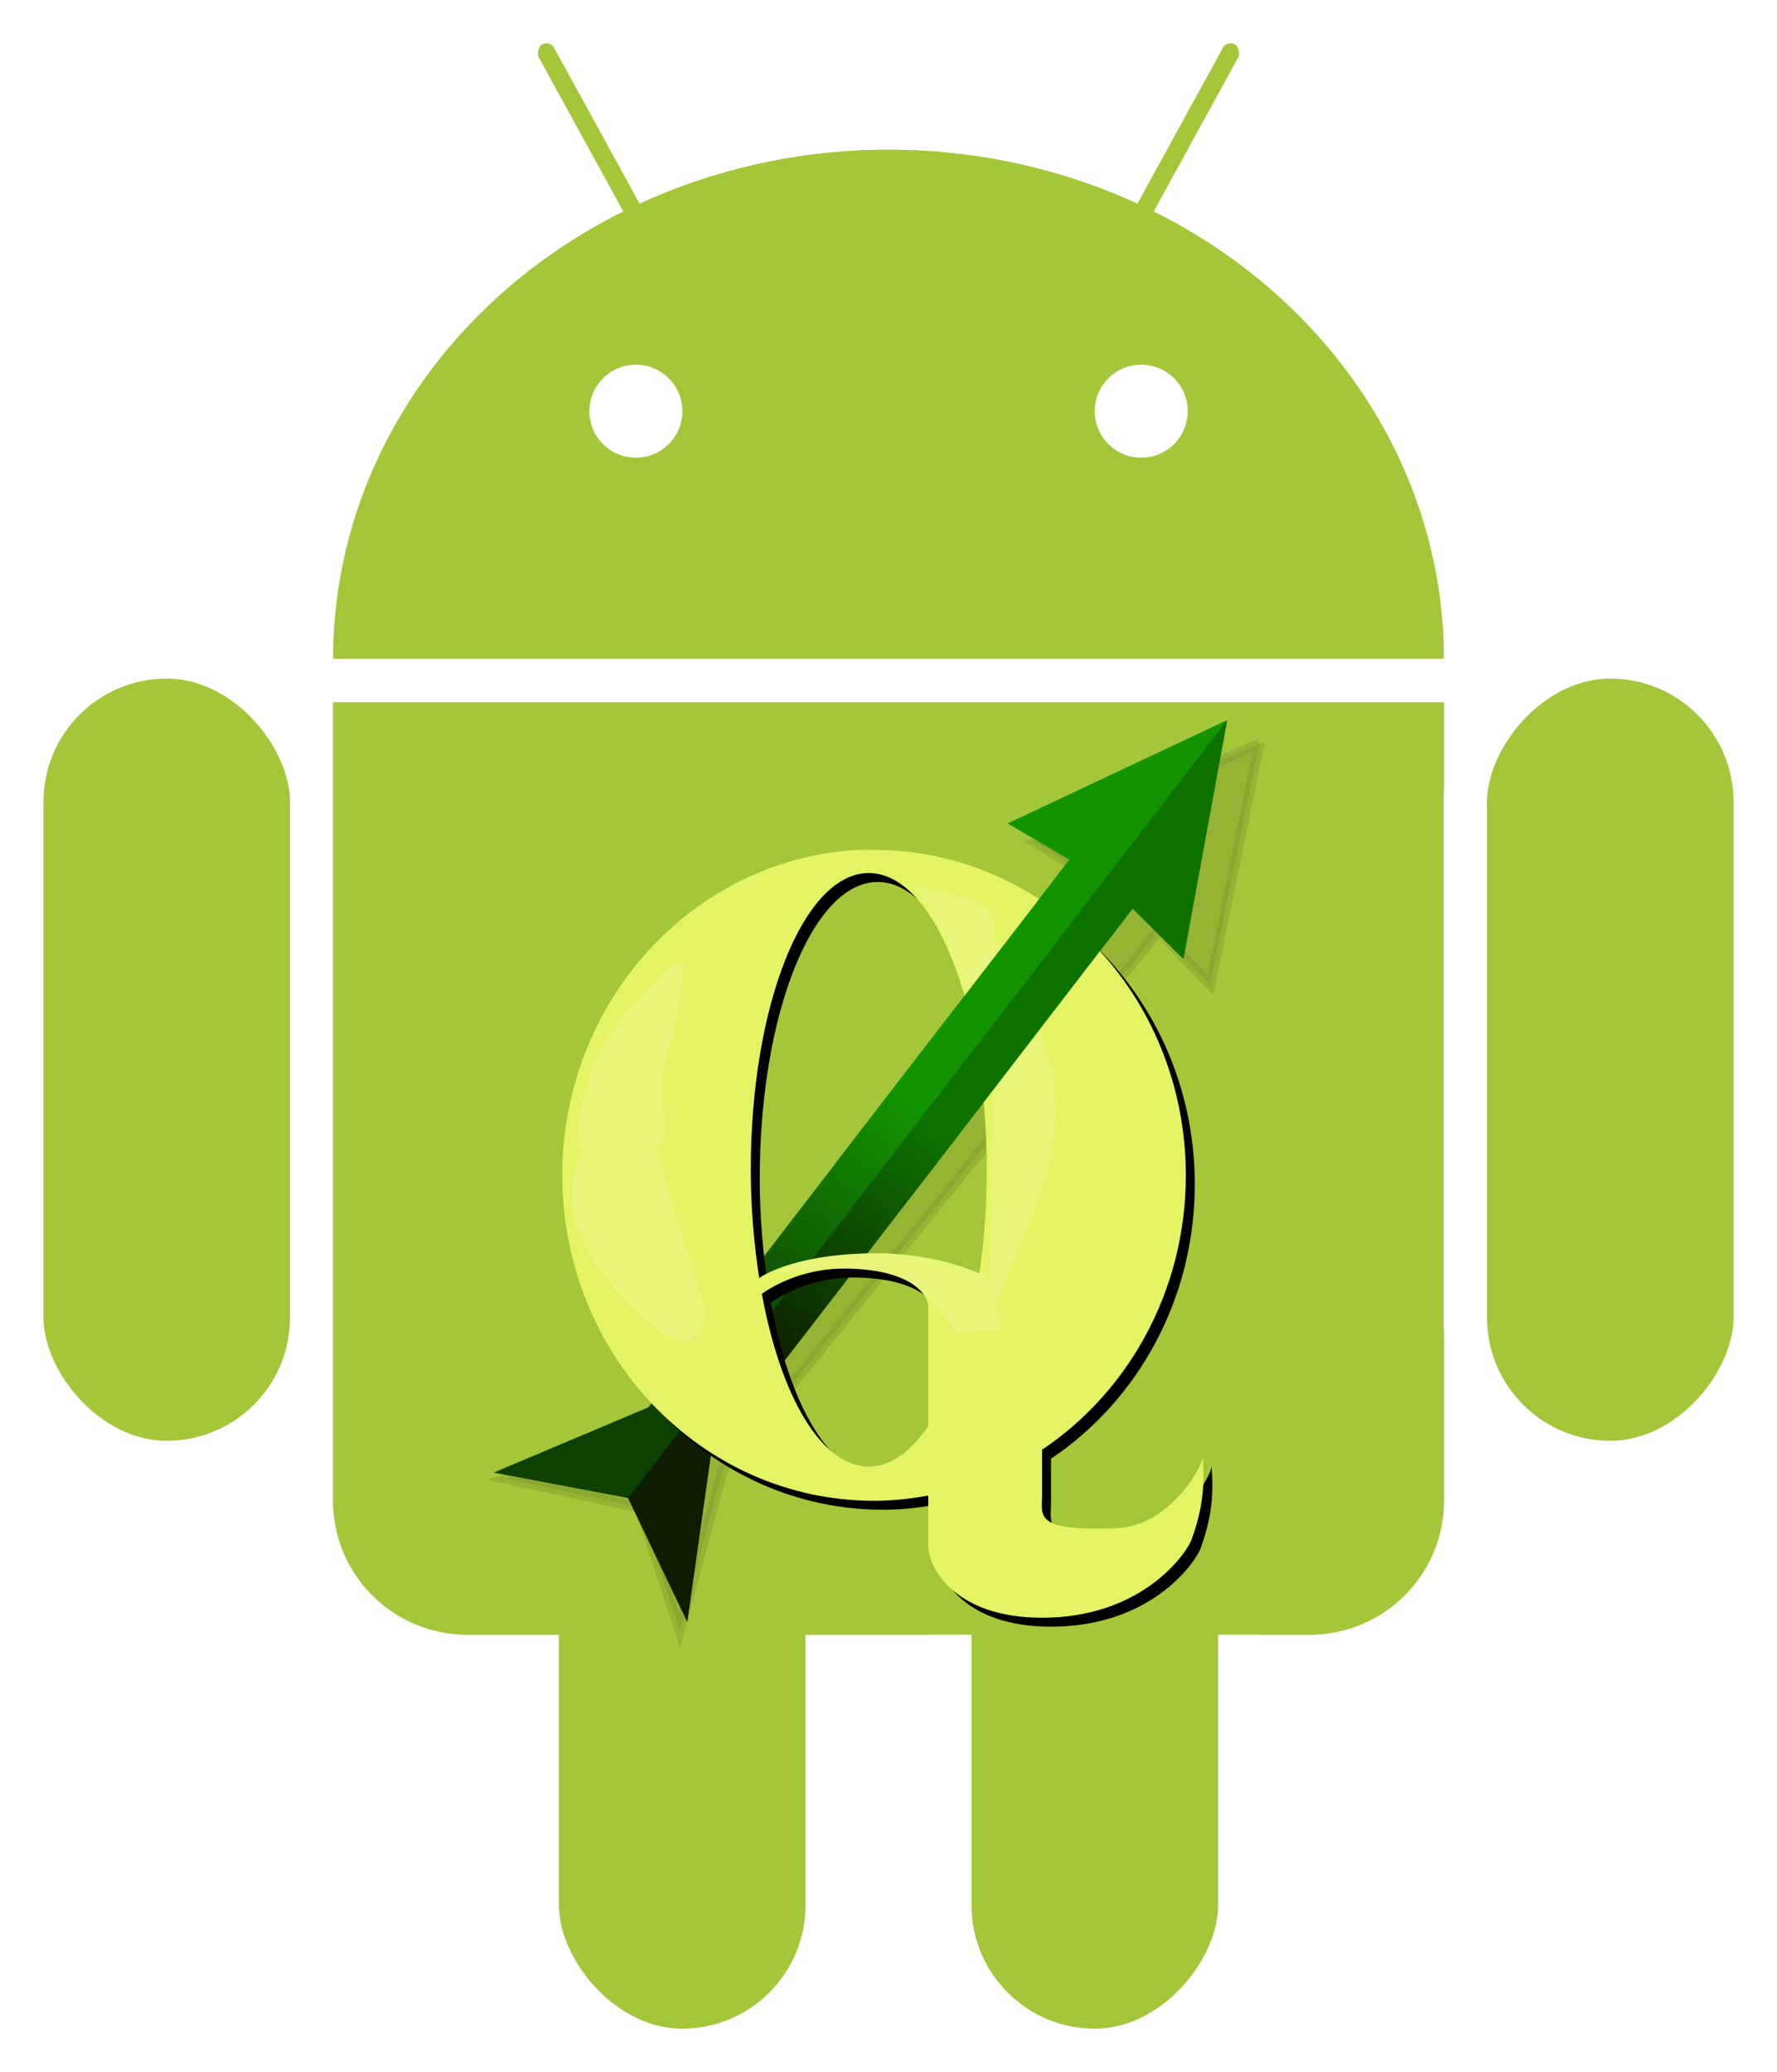 <?xml version="1.0" encoding="UTF-8" standalone="no"?>
<!-- Created with Inkscape (http://www.inkscape.org/) -->

<svg
   xmlns:dc="http://purl.org/dc/elements/1.1/"
   xmlns:cc="http://creativecommons.org/ns#"
   xmlns:rdf="http://www.w3.org/1999/02/22-rdf-syntax-ns#"
   xmlns:svg="http://www.w3.org/2000/svg"
   xmlns="http://www.w3.org/2000/svg"
   xmlns:xlink="http://www.w3.org/1999/xlink"
   xmlns:sodipodi="http://sodipodi.sourceforge.net/DTD/sodipodi-0.dtd"
   xmlns:inkscape="http://www.inkscape.org/namespaces/inkscape"
   width="293.13"
   height="341.807"
   id="svg3250"
   version="1.1"
   inkscape:version="0.48.3.1 r9886"
   sodipodi:docname="android-qgis.svg"
   inkscape:export-filename="/home/sam/pacchetti_gis/QGIS-Android/img/android-qgis.png"
   inkscape:export-xdpi="90"
   inkscape:export-ydpi="90">
  <defs
     id="defs3252">
    <filter
       color-interpolation-filters="sRGB"
       id="filter3758">
      <feGaussianBlur
         id="feGaussianBlur3760"
         stdDeviation="18.017"
         inkscape:collect="always" />
    </filter>
    <linearGradient
       x1="366.996"
       y1="519.329"
       x2="390.263"
       y2="542.595"
       id="linearGradient3746"
       xlink:href="#linearGradient4372"
       gradientUnits="userSpaceOnUse" />
    <linearGradient
       id="linearGradient4372">
      <stop
         id="stop4374"
         style="stop-color:#000000;stop-opacity:0"
         offset="0" />
      <stop
         id="stop4376"
         style="stop-color:#000000;stop-opacity:1"
         offset="1" />
    </linearGradient>
    <linearGradient
       x1="360.27"
       y1="512.602"
       x2="338.596"
       y2="490.929"
       id="linearGradient3743"
       xlink:href="#linearGradient4332"
       gradientUnits="userSpaceOnUse" />
    <linearGradient
       id="linearGradient4332">
      <stop
         id="stop4334"
         style="stop-color:#ffffff;stop-opacity:0"
         offset="0" />
      <stop
         id="stop4336"
         style="stop-color:#ffffff;stop-opacity:1"
         offset="1" />
    </linearGradient>
    <filter
       color-interpolation-filters="sRGB"
       id="filter4307">
      <feGaussianBlur
         id="feGaussianBlur4309"
         stdDeviation="14.907"
         inkscape:collect="always" />
    </filter>
    <linearGradient
       x1="681.182"
       y1="222.019"
       x2="716.775"
       y2="233.578"
       id="linearGradient3739"
       xlink:href="#linearGradient4372"
       gradientUnits="userSpaceOnUse" />
    <linearGradient
       id="linearGradient3126">
      <stop
         id="stop3128"
         style="stop-color:#000000;stop-opacity:0"
         offset="0" />
      <stop
         id="stop3130"
         style="stop-color:#000000;stop-opacity:1"
         offset="1" />
    </linearGradient>
    <linearGradient
       x1="615.063"
       y1="263.632"
       x2="594.709"
       y2="284.439"
       id="linearGradient3736"
       xlink:href="#linearGradient4372"
       gradientUnits="userSpaceOnUse" />
    <linearGradient
       id="linearGradient3133">
      <stop
         id="stop3135"
         style="stop-color:#000000;stop-opacity:0"
         offset="0" />
      <stop
         id="stop3137"
         style="stop-color:#000000;stop-opacity:1"
         offset="1" />
    </linearGradient>
    <linearGradient
       x1="615.063"
       y1="207.223"
       x2="606.268"
       y2="180.405"
       id="linearGradient3733"
       xlink:href="#linearGradient4332"
       gradientUnits="userSpaceOnUse" />
    <linearGradient
       id="linearGradient3140">
      <stop
         id="stop3142"
         style="stop-color:#ffffff;stop-opacity:0"
         offset="0" />
      <stop
         id="stop3144"
         style="stop-color:#ffffff;stop-opacity:1"
         offset="1" />
    </linearGradient>
    <filter
       color-interpolation-filters="sRGB"
       id="filter4769">
      <feGaussianBlur
         id="feGaussianBlur4771"
         stdDeviation="2.162"
         inkscape:collect="always" />
    </filter>
    <linearGradient
       x1="85.077"
       y1="750.432"
       x2="82.302"
       y2="774.013"
       id="linearGradient3728"
       xlink:href="#linearGradient4372"
       gradientUnits="userSpaceOnUse" />
    <linearGradient
       id="linearGradient3149">
      <stop
         id="stop3151"
         style="stop-color:#000000;stop-opacity:0"
         offset="0" />
      <stop
         id="stop3153"
         style="stop-color:#000000;stop-opacity:1"
         offset="1" />
    </linearGradient>
    <linearGradient
       x1="79.355"
       y1="745.809"
       x2="71.98"
       y2="725.465"
       id="linearGradient3725"
       xlink:href="#linearGradient4332"
       gradientUnits="userSpaceOnUse" />
    <linearGradient
       id="linearGradient3156">
      <stop
         id="stop3158"
         style="stop-color:#ffffff;stop-opacity:0"
         offset="0" />
      <stop
         id="stop3160"
         style="stop-color:#ffffff;stop-opacity:1"
         offset="1" />
    </linearGradient>
    <linearGradient
       x1="145.937"
       y1="773.552"
       x2="175.552"
       y2="783.262"
       id="linearGradient3722"
       xlink:href="#linearGradient4372"
       gradientUnits="userSpaceOnUse" />
    <linearGradient
       id="linearGradient3163">
      <stop
         id="stop3165"
         style="stop-color:#000000;stop-opacity:0"
         offset="0" />
      <stop
         id="stop3167"
         style="stop-color:#000000;stop-opacity:1"
         offset="1" />
    </linearGradient>
    <linearGradient
       x1="136.227"
       y1="800.832"
       x2="112.207"
       y2="804.068"
       id="linearGradient3719"
       xlink:href="#linearGradient4372"
       gradientUnits="userSpaceOnUse" />
    <linearGradient
       id="linearGradient3170">
      <stop
         id="stop3172"
         style="stop-color:#000000;stop-opacity:0"
         offset="0" />
      <stop
         id="stop3174"
         style="stop-color:#000000;stop-opacity:1"
         offset="1" />
    </linearGradient>
    <filter
       color-interpolation-filters="sRGB"
       id="filter5295">
      <feGaussianBlur
         id="feGaussianBlur5297"
         stdDeviation="5.639"
         inkscape:collect="always" />
    </filter>
    <filter
       color-interpolation-filters="sRGB"
       id="filter5284">
      <feGaussianBlur
         id="feGaussianBlur5286"
         stdDeviation="5.925"
         inkscape:collect="always" />
    </filter>
    <filter
       color-interpolation-filters="sRGB"
       height="1.379"
       y="-0.19"
       width="1.44"
       x="-0.22"
       id="filter3432">
      <feGaussianBlur
         id="feGaussianBlur3434"
         stdDeviation="11.161"
         inkscape:collect="always" />
    </filter>
    <linearGradient
       x1="360.27"
       y1="512.602"
       x2="338.596"
       y2="490.929"
       id="linearGradient5493"
       xlink:href="#linearGradient4332"
       gradientUnits="userSpaceOnUse" />
    <linearGradient
       id="linearGradient3183">
      <stop
         id="stop3185"
         style="stop-color:#ffffff;stop-opacity:0"
         offset="0" />
      <stop
         id="stop3187"
         style="stop-color:#ffffff;stop-opacity:1"
         offset="1" />
    </linearGradient>
    <linearGradient
       x1="366.996"
       y1="519.329"
       x2="390.263"
       y2="542.595"
       id="linearGradient5525"
       xlink:href="#linearGradient4372"
       gradientUnits="userSpaceOnUse" />
    <linearGradient
       id="linearGradient3190">
      <stop
         id="stop3192"
         style="stop-color:#000000;stop-opacity:0"
         offset="0" />
      <stop
         id="stop3194"
         style="stop-color:#000000;stop-opacity:1"
         offset="1" />
    </linearGradient>
    <linearGradient
       x1="681.182"
       y1="222.019"
       x2="716.775"
       y2="233.578"
       id="linearGradient5474"
       xlink:href="#linearGradient4372"
       gradientUnits="userSpaceOnUse" />
    <linearGradient
       id="linearGradient3197">
      <stop
         id="stop3199"
         style="stop-color:#000000;stop-opacity:0"
         offset="0" />
      <stop
         id="stop3201"
         style="stop-color:#000000;stop-opacity:1"
         offset="1" />
    </linearGradient>
    <linearGradient
       x1="615.063"
       y1="263.632"
       x2="594.709"
       y2="284.439"
       id="linearGradient5471"
       xlink:href="#linearGradient4372"
       gradientUnits="userSpaceOnUse" />
    <linearGradient
       id="linearGradient3204">
      <stop
         id="stop3206"
         style="stop-color:#000000;stop-opacity:0"
         offset="0" />
      <stop
         id="stop3208"
         style="stop-color:#000000;stop-opacity:1"
         offset="1" />
    </linearGradient>
    <linearGradient
       x1="615.063"
       y1="207.223"
       x2="606.268"
       y2="180.405"
       id="linearGradient5468"
       xlink:href="#linearGradient4332"
       gradientUnits="userSpaceOnUse" />
    <linearGradient
       id="linearGradient3211">
      <stop
         id="stop3213"
         style="stop-color:#ffffff;stop-opacity:0"
         offset="0" />
      <stop
         id="stop3215"
         style="stop-color:#ffffff;stop-opacity:1"
         offset="1" />
    </linearGradient>
    <filter
       color-interpolation-filters="sRGB"
       id="filter3217">
      <feGaussianBlur
         id="feGaussianBlur3219"
         stdDeviation="2.162"
         inkscape:collect="always" />
    </filter>
    <filter
       color-interpolation-filters="sRGB"
       id="filter3758-5">
      <feGaussianBlur
         id="feGaussianBlur3760-6"
         stdDeviation="18.017"
         inkscape:collect="always" />
    </filter>
    <linearGradient
       x1="366.996"
       y1="519.329"
       x2="390.263"
       y2="542.595"
       id="linearGradient3746-7"
       xlink:href="#linearGradient4372-7"
       gradientUnits="userSpaceOnUse" />
    <linearGradient
       id="linearGradient4372-7">
      <stop
         id="stop4374-4"
         style="stop-color:#000000;stop-opacity:0"
         offset="0" />
      <stop
         id="stop4376-0"
         style="stop-color:#000000;stop-opacity:1"
         offset="1" />
    </linearGradient>
    <linearGradient
       x1="360.27"
       y1="512.602"
       x2="338.596"
       y2="490.929"
       id="linearGradient3743-6"
       xlink:href="#linearGradient4332-4"
       gradientUnits="userSpaceOnUse" />
    <linearGradient
       id="linearGradient4332-4">
      <stop
         id="stop4334-7"
         style="stop-color:#ffffff;stop-opacity:0"
         offset="0" />
      <stop
         id="stop4336-4"
         style="stop-color:#ffffff;stop-opacity:1"
         offset="1" />
    </linearGradient>
    <filter
       color-interpolation-filters="sRGB"
       id="filter4307-8">
      <feGaussianBlur
         id="feGaussianBlur4309-5"
         stdDeviation="14.907"
         inkscape:collect="always" />
    </filter>
    <linearGradient
       x1="681.182"
       y1="222.019"
       x2="716.775"
       y2="233.578"
       id="linearGradient3739-8"
       xlink:href="#linearGradient4372-7"
       gradientUnits="userSpaceOnUse" />
    <linearGradient
       id="linearGradient3641">
      <stop
         id="stop3643"
         style="stop-color:#000000;stop-opacity:0"
         offset="0" />
      <stop
         id="stop3645"
         style="stop-color:#000000;stop-opacity:1"
         offset="1" />
    </linearGradient>
    <linearGradient
       x1="615.063"
       y1="263.632"
       x2="594.709"
       y2="284.439"
       id="linearGradient3736-2"
       xlink:href="#linearGradient4372-7"
       gradientUnits="userSpaceOnUse" />
    <linearGradient
       id="linearGradient3648">
      <stop
         id="stop3650"
         style="stop-color:#000000;stop-opacity:0"
         offset="0" />
      <stop
         id="stop3652"
         style="stop-color:#000000;stop-opacity:1"
         offset="1" />
    </linearGradient>
    <linearGradient
       x1="615.063"
       y1="207.223"
       x2="606.268"
       y2="180.405"
       id="linearGradient3733-6"
       xlink:href="#linearGradient4332-4"
       gradientUnits="userSpaceOnUse" />
    <linearGradient
       id="linearGradient3655">
      <stop
         id="stop3657"
         style="stop-color:#ffffff;stop-opacity:0"
         offset="0" />
      <stop
         id="stop3659"
         style="stop-color:#ffffff;stop-opacity:1"
         offset="1" />
    </linearGradient>
    <filter
       color-interpolation-filters="sRGB"
       id="filter4769-0">
      <feGaussianBlur
         id="feGaussianBlur4771-6"
         stdDeviation="2.162"
         inkscape:collect="always" />
    </filter>
    <linearGradient
       x1="85.077"
       y1="750.432"
       x2="82.302"
       y2="774.013"
       id="linearGradient3728-6"
       xlink:href="#linearGradient4372-7"
       gradientUnits="userSpaceOnUse" />
    <linearGradient
       id="linearGradient3664">
      <stop
         id="stop3666"
         style="stop-color:#000000;stop-opacity:0"
         offset="0" />
      <stop
         id="stop3668"
         style="stop-color:#000000;stop-opacity:1"
         offset="1" />
    </linearGradient>
    <linearGradient
       x1="79.355"
       y1="745.809"
       x2="71.98"
       y2="725.465"
       id="linearGradient3725-4"
       xlink:href="#linearGradient4332-4"
       gradientUnits="userSpaceOnUse" />
    <linearGradient
       id="linearGradient3671">
      <stop
         id="stop3673"
         style="stop-color:#ffffff;stop-opacity:0"
         offset="0" />
      <stop
         id="stop3675"
         style="stop-color:#ffffff;stop-opacity:1"
         offset="1" />
    </linearGradient>
    <linearGradient
       x1="145.937"
       y1="773.552"
       x2="175.552"
       y2="783.262"
       id="linearGradient3722-6"
       xlink:href="#linearGradient4372-7"
       gradientUnits="userSpaceOnUse" />
    <linearGradient
       id="linearGradient3678">
      <stop
         id="stop3680"
         style="stop-color:#000000;stop-opacity:0"
         offset="0" />
      <stop
         id="stop3682"
         style="stop-color:#000000;stop-opacity:1"
         offset="1" />
    </linearGradient>
    <linearGradient
       x1="136.227"
       y1="800.832"
       x2="112.207"
       y2="804.068"
       id="linearGradient3719-2"
       xlink:href="#linearGradient4372-7"
       gradientUnits="userSpaceOnUse" />
    <linearGradient
       id="linearGradient3685">
      <stop
         id="stop3687"
         style="stop-color:#000000;stop-opacity:0"
         offset="0" />
      <stop
         id="stop3689"
         style="stop-color:#000000;stop-opacity:1"
         offset="1" />
    </linearGradient>
    <filter
       color-interpolation-filters="sRGB"
       id="filter5295-8">
      <feGaussianBlur
         id="feGaussianBlur5297-9"
         stdDeviation="5.639"
         inkscape:collect="always" />
    </filter>
    <filter
       color-interpolation-filters="sRGB"
       id="filter5284-6">
      <feGaussianBlur
         id="feGaussianBlur5286-0"
         stdDeviation="5.925"
         inkscape:collect="always" />
    </filter>
    <filter
       color-interpolation-filters="sRGB"
       height="1.379"
       y="-0.19"
       width="1.44"
       x="-0.22"
       id="filter3432-7">
      <feGaussianBlur
         id="feGaussianBlur3434-0"
         stdDeviation="11.161"
         inkscape:collect="always" />
    </filter>
    <linearGradient
       x1="360.27"
       y1="512.602"
       x2="338.596"
       y2="490.929"
       id="linearGradient5493-1"
       xlink:href="#linearGradient4332-4"
       gradientUnits="userSpaceOnUse" />
    <linearGradient
       id="linearGradient3698">
      <stop
         id="stop3700"
         style="stop-color:#ffffff;stop-opacity:0"
         offset="0" />
      <stop
         id="stop3702"
         style="stop-color:#ffffff;stop-opacity:1"
         offset="1" />
    </linearGradient>
    <linearGradient
       x1="366.996"
       y1="519.329"
       x2="390.263"
       y2="542.595"
       id="linearGradient5525-0"
       xlink:href="#linearGradient4372-7"
       gradientUnits="userSpaceOnUse" />
    <linearGradient
       id="linearGradient3705">
      <stop
         id="stop3707"
         style="stop-color:#000000;stop-opacity:0"
         offset="0" />
      <stop
         id="stop3709"
         style="stop-color:#000000;stop-opacity:1"
         offset="1" />
    </linearGradient>
    <linearGradient
       x1="681.182"
       y1="222.019"
       x2="716.775"
       y2="233.578"
       id="linearGradient5474-1"
       xlink:href="#linearGradient4372-7"
       gradientUnits="userSpaceOnUse" />
    <linearGradient
       id="linearGradient3712">
      <stop
         id="stop3714"
         style="stop-color:#000000;stop-opacity:0"
         offset="0" />
      <stop
         id="stop3716"
         style="stop-color:#000000;stop-opacity:1"
         offset="1" />
    </linearGradient>
    <linearGradient
       x1="615.063"
       y1="263.632"
       x2="594.709"
       y2="284.439"
       id="linearGradient5471-3"
       xlink:href="#linearGradient4372-7"
       gradientUnits="userSpaceOnUse" />
    <linearGradient
       id="linearGradient3720">
      <stop
         id="stop3722"
         style="stop-color:#000000;stop-opacity:0"
         offset="0" />
      <stop
         id="stop3724"
         style="stop-color:#000000;stop-opacity:1"
         offset="1" />
    </linearGradient>
    <linearGradient
       x1="615.063"
       y1="207.223"
       x2="606.268"
       y2="180.405"
       id="linearGradient5468-7"
       xlink:href="#linearGradient4332-4"
       gradientUnits="userSpaceOnUse" />
    <linearGradient
       id="linearGradient3727">
      <stop
         id="stop3729"
         style="stop-color:#ffffff;stop-opacity:0"
         offset="0" />
      <stop
         id="stop3731"
         style="stop-color:#ffffff;stop-opacity:1"
         offset="1" />
    </linearGradient>
    <filter
       color-interpolation-filters="sRGB"
       id="filter3733">
      <feGaussianBlur
         id="feGaussianBlur3735"
         stdDeviation="2.162"
         inkscape:collect="always" />
    </filter>
    <linearGradient
       id="linearGradient4887">
      <stop
         id="stop4889"
         offset="0"
         style="stop-color:#0d1d00;stop-opacity:1;" />
      <stop
         id="stop4891"
         offset="1"
         style="stop-color:#0d7200;stop-opacity:1;" />
    </linearGradient>
    <linearGradient
       y2="463.79"
       x2="423.643"
       y1="477.579"
       x1="413.407"
       gradientTransform="matrix(-0.283,-0.959,-0.959,0.283,1144.742,948.302)"
       gradientUnits="userSpaceOnUse"
       id="linearGradient3972"
       xlink:href="#linearGradient5342-4-0-4"
       inkscape:collect="always" />
    <linearGradient
       id="linearGradient5342-4-9">
      <stop
         id="stop5344-0-0"
         offset="0"
         style="stop-color:#0d4100;stop-opacity:1;" />
      <stop
         id="stop5346-85-9"
         offset="1"
         style="stop-color:#129300;stop-opacity:1;" />
    </linearGradient>
    <linearGradient
       y2="463.79"
       x2="423.643"
       y1="477.579"
       x1="413.407"
       gradientTransform="translate(156.088,208.944)"
       gradientUnits="userSpaceOnUse"
       id="linearGradient3970"
       xlink:href="#linearGradient5342-4-9"
       inkscape:collect="always" />
    <clipPath
       id="clipPath4825-8"
       clipPathUnits="userSpaceOnUse">
      <path
         inkscape:export-ydpi="300"
         inkscape:export-xdpi="300"
         inkscape:export-filename="/home/webmaster/Desktop/path3895-6-6-7-4-4-0_2.png"
         inkscape:connector-curvature="0"
         id="path4827-5"
         d="m 485.063,446.793 c -9.774,0.517 -17.562,8.976 -17.562,19.312 0,10.67 8.284,19.312 18.5,19.312 1.105,0 2.167,-0.119 3.219,-0.312 l 0,3.094 c 0.085,1.316 1.673,4.123 6.656,4.156 5.77,0.039 8.449,-3.498 8.938,-4.562 0.909,-2.43 0.734,-3.989 0.688,-4.969 -0.019,0.588 -1.996,4.101 -5.094,4.219 -4.98,0.189 -4.438,-0.712 -4.438,-2.031 l 0,-2.625 c 5.128,-3.432 8.531,-9.447 8.531,-16.281 0,-10.67 -8.284,-19.312 -18.5,-19.312 C 485.682,446.793 485.379,446.777 485.063,446.793 z m 0.625,1.375 c 3.87,0 7,7.861 7,17.594 0,2.163 -0.154,4.241 -0.438,6.156 -1.618,-0.665 -3.682,-1.197 -6.188,-1.188 -3.702,0.014 -5.987,0.859 -6.875,1.469 -0.31,-1.993 -0.5,-4.168 -0.5,-6.438 C 478.688,456.029 481.818,448.168 485.688,448.168 z m -1.281,23.469 c 3.739,0.064 4.812,1.516 4.812,2.281 l 0,7.062 c -1.036,1.525 -2.243,2.406 -3.531,2.406 -2.824,0 -5.236,-4.198 -6.344,-10.25 C 480.238,472.5 482.045,471.597 484.407,471.637 Z"
         style="fill:#e4f363;fill-opacity:1;stroke:none" />
    </clipPath>
    <linearGradient
       id="linearGradient5342-4-0-4">
      <stop
         id="stop5344-0-9-7"
         offset="0"
         style="stop-color:#0d1d00;stop-opacity:1;" />
      <stop
         id="stop5346-85-5-3"
         offset="1"
         style="stop-color:#0d7200;stop-opacity:1;" />
    </linearGradient>
    <linearGradient
       inkscape:collect="always"
       xlink:href="#linearGradient5342-4-0-4"
       id="linearGradient4111"
       gradientUnits="userSpaceOnUse"
       gradientTransform="matrix(-0.283,-0.959,-0.959,0.283,1144.742,948.302)"
       x1="413.407"
       y1="477.579"
       x2="423.643"
       y2="463.79" />
    <linearGradient
       id="linearGradient5342-4-9-7">
      <stop
         id="stop5344-0-0-6"
         offset="0"
         style="stop-color:#0d4100;stop-opacity:1;" />
      <stop
         id="stop5346-85-9-0"
         offset="1"
         style="stop-color:#129300;stop-opacity:1;" />
    </linearGradient>
    <linearGradient
       y2="463.79"
       x2="423.643"
       y1="477.579"
       x1="413.407"
       gradientTransform="translate(156.088,208.944)"
       gradientUnits="userSpaceOnUse"
       id="linearGradient3970-6"
       xlink:href="#linearGradient5342-4-9-7"
       inkscape:collect="always" />
    <clipPath
       id="clipPath4144"
       clipPathUnits="userSpaceOnUse">
      <rect
         transform="matrix(1,-0.014,0.014,1,0,0)"
         y="646.181"
         x="565.161"
         height="39.625"
         width="42.875"
         id="rect4146"
         style="fill:#000000;stroke:none" />
    </clipPath>
    <filter
       style="color-interpolation-filters:sRGB"
       id="filter5427-2-5"
       inkscape:collect="always">
      <feGaussianBlur
         id="feGaussianBlur5429-2-8"
         stdDeviation="0.488"
         inkscape:collect="always" />
    </filter>
    <linearGradient
       id="linearGradient4887-1">
      <stop
         id="stop4889-3"
         offset="0"
         style="stop-color:#0d1d00;stop-opacity:1;" />
      <stop
         id="stop4891-8"
         offset="1"
         style="stop-color:#0d7200;stop-opacity:1;" />
    </linearGradient>
    <linearGradient
       y2="463.79"
       x2="423.643"
       y1="477.579"
       x1="413.407"
       gradientTransform="matrix(-0.283,-0.959,-0.959,0.283,1144.742,948.302)"
       gradientUnits="userSpaceOnUse"
       id="linearGradient3972-0"
       xlink:href="#linearGradient5342-4-0-4-6"
       inkscape:collect="always" />
    <linearGradient
       id="linearGradient5342-4-9-3">
      <stop
         id="stop5344-0-0-5"
         offset="0"
         style="stop-color:#0d4100;stop-opacity:1;" />
      <stop
         id="stop5346-85-9-8"
         offset="1"
         style="stop-color:#129300;stop-opacity:1;" />
    </linearGradient>
    <linearGradient
       y2="463.79"
       x2="423.643"
       y1="477.579"
       x1="413.407"
       gradientTransform="translate(156.088,208.944)"
       gradientUnits="userSpaceOnUse"
       id="linearGradient3970-60"
       xlink:href="#linearGradient5342-4-9-3"
       inkscape:collect="always" />
    <filter
       style="color-interpolation-filters:sRGB"
       id="filter4947-8-4"
       inkscape:collect="always">
      <feGaussianBlur
         id="feGaussianBlur4949-0-5"
         stdDeviation="1.016"
         inkscape:collect="always" />
    </filter>
    <filter
       style="color-interpolation-filters:sRGB"
       height="1.787"
       y="-0.393"
       width="1.664"
       x="-0.332"
       id="filter4776-5"
       inkscape:collect="always">
      <feGaussianBlur
         id="feGaussianBlur4778-0"
         stdDeviation="0.652"
         inkscape:collect="always" />
    </filter>
    <clipPath
       id="clipPath4825-8-1"
       clipPathUnits="userSpaceOnUse">
      <path
         inkscape:export-ydpi="300"
         inkscape:export-xdpi="300"
         inkscape:export-filename="/home/webmaster/Desktop/path3895-6-6-7-4-4-0_2.png"
         inkscape:connector-curvature="0"
         id="path4827-5-7"
         d="m 485.063,446.793 c -9.774,0.517 -17.562,8.976 -17.562,19.312 0,10.67 8.284,19.312 18.5,19.312 1.105,0 2.167,-0.119 3.219,-0.312 l 0,3.094 c 0.085,1.316 1.673,4.123 6.656,4.156 5.77,0.039 8.449,-3.498 8.938,-4.562 0.909,-2.43 0.734,-3.989 0.688,-4.969 -0.019,0.588 -1.996,4.101 -5.094,4.219 -4.98,0.189 -4.438,-0.712 -4.438,-2.031 l 0,-2.625 c 5.128,-3.432 8.531,-9.447 8.531,-16.281 0,-10.67 -8.284,-19.312 -18.5,-19.312 C 485.682,446.793 485.379,446.777 485.063,446.793 z m 0.625,1.375 c 3.87,0 7,7.861 7,17.594 0,2.163 -0.154,4.241 -0.438,6.156 -1.618,-0.665 -3.682,-1.197 -6.188,-1.188 -3.702,0.014 -5.987,0.859 -6.875,1.469 -0.31,-1.993 -0.5,-4.168 -0.5,-6.438 C 478.688,456.029 481.818,448.168 485.688,448.168 z m -1.281,23.469 c 3.739,0.064 4.812,1.516 4.812,2.281 l 0,7.062 c -1.036,1.525 -2.243,2.406 -3.531,2.406 -2.824,0 -5.236,-4.198 -6.344,-10.25 C 480.238,472.5 482.045,471.597 484.407,471.637 Z"
         style="fill:#e4f363;fill-opacity:1;stroke:none" />
    </clipPath>
    <linearGradient
       id="linearGradient5342-4-0-4-6">
      <stop
         id="stop5344-0-9-7-0"
         offset="0"
         style="stop-color:#0d1d00;stop-opacity:1;" />
      <stop
         id="stop5346-85-5-3-4"
         offset="1"
         style="stop-color:#0d7200;stop-opacity:1;" />
    </linearGradient>
    <linearGradient
       inkscape:collect="always"
       xlink:href="#linearGradient5342-4-0-4-6"
       id="linearGradient4111-5"
       gradientUnits="userSpaceOnUse"
       gradientTransform="matrix(-0.283,-0.959,-0.959,0.283,1144.742,948.302)"
       x1="413.407"
       y1="477.579"
       x2="423.643"
       y2="463.79" />
    <linearGradient
       id="linearGradient5342-4-9-7-1">
      <stop
         id="stop5344-0-0-6-5"
         offset="0"
         style="stop-color:#0d4100;stop-opacity:1;" />
      <stop
         id="stop5346-85-9-0-6"
         offset="1"
         style="stop-color:#129300;stop-opacity:1;" />
    </linearGradient>
    <linearGradient
       y2="463.79"
       x2="423.643"
       y1="477.579"
       x1="413.407"
       gradientTransform="translate(156.088,208.944)"
       gradientUnits="userSpaceOnUse"
       id="linearGradient3970-6-7"
       xlink:href="#linearGradient5342-4-9-7-1"
       inkscape:collect="always" />
    <clipPath
       id="clipPath4144-7"
       clipPathUnits="userSpaceOnUse">
      <rect
         transform="matrix(1,-0.014,0.014,1,0,0)"
         y="646.181"
         x="565.161"
         height="39.625"
         width="42.875"
         id="rect4146-3"
         style="fill:#000000;stroke:none" />
    </clipPath>
  </defs>
  <sodipodi:namedview
     id="base"
     pagecolor="#ffffff"
     bordercolor="#666666"
     borderopacity="1.0"
     inkscape:pageopacity="0.0"
     inkscape:pageshadow="2"
     inkscape:zoom="1.4"
     inkscape:cx="114.6312"
     inkscape:cy="138.33468"
     inkscape:document-units="px"
     inkscape:current-layer="layer1"
     showgrid="false"
     inkscape:window-width="1366"
     inkscape:window-height="712"
     inkscape:window-x="0"
     inkscape:window-y="26"
     inkscape:window-maximized="1"
     borderlayer="false"
     fit-margin-top="0"
     fit-margin-left="0"
     fit-margin-right="0"
     fit-margin-bottom="0" />
  <g
     inkscape:label="Layer 1"
     inkscape:groupmode="layer"
     id="layer1"
     transform="translate(-222.006,-312.887)">
    <g
       style="fill:#a4c639;stroke:#ffffff;stroke-width:7.168"
       id="g3539"
       transform="translate(207.736,551.64)" />
    <g
       style="fill:#ffffff"
       id="g3590"
       transform="translate(222.021,311.64)">
      <ellipse
         id="ellipse3537"
         ry="91.11"
         rx="98.74"
         cx="146.6"
         cy="109.9"
         sodipodi:cx="146.60001"
         sodipodi:cy="109.9"
         sodipodi:rx="98.739998"
         sodipodi:ry="91.110001"
         d="m 245.34,109.9 c 0,50.319 -44.207,91.11 -98.74,91.11 -54.533,0 -98.74,-40.791 -98.74,-91.11 0,-50.319 44.207,-91.11 98.74,-91.11 54.533,0 98.74,40.791 98.74,91.11 z" />
      <rect
         style="fill:#a4c639;stroke:#ffffff;stroke-width:7.168"
         id="rect3541"
         x="51.42"
         y="85.53"
         width="190.3"
         height="188.9"
         rx="25.96"
         ry="25.96" />
      <g
         style="fill:#a4c639;stroke:#ffffff;stroke-width:7.168"
         id="b">
        <rect
           id="rect3544"
           x="177.62"
           y="-94"
           width="10.144"
           height="43"
           transform="matrix(0.877,0.481,-0.481,0.877,0,0)"
           rx="5.072"
           ry="5.072" />
        <ellipse
           id="ellipse3546"
           ry="83.95"
           cy="109.9"
           rx="91.57"
           cx="146.6"
           sodipodi:cx="146.60001"
           sodipodi:cy="109.9"
           sodipodi:rx="91.57"
           sodipodi:ry="83.949997"
           style="stroke-opacity:0"
           d="m 238.17,109.9 c 0,46.364 -40.997,83.95 -91.57,83.95 -50.573,0 -91.57,-37.586 -91.57,-83.95 0,-46.364 40.997,-83.95 91.57,-83.95 50.573,0 91.57,37.586 91.57,83.95 z" />
        <rect
           x="3.569"
           y="109.6"
           width="47.84"
           height="132.9"
           rx="23.92"
           id="c"
           ry="23.92" />
        <use
           id="use3549"
           x="85.026"
           y="96.97"
           xlink:href="#c"
           width="1"
           height="1" />
        <rect
           id="rect3551"
           x="54.99"
           y="89.1"
           width="183.2"
           height="181.8"
           rx="22.12"
           style="stroke-opacity:0"
           ry="22.12" />
        <line
           id="line3553"
           y2="113.5"
           y1="113.5"
           x2="245"
           x1="48" />
      </g>
      <use
         style="fill:#a4c639;stroke:#ffffff;stroke-width:7.168"
         id="use3555"
         transform="matrix(-1,0,0,1,293.1,0)"
         xlink:href="#b"
         x="0"
         y="0"
         width="1"
         height="1" />
      <circle
         id="circle3557"
         r="7.67"
         cx="188.24"
         cy="69.077"
         sodipodi:cx="188.24001"
         sodipodi:cy="69.077003"
         sodipodi:rx="7.6700001"
         sodipodi:ry="7.6700001"
         d="m 195.91,69.077 c 0,4.236 -3.434,7.67 -7.67,7.67 -4.236,0 -7.67,-3.434 -7.67,-7.67 0,-4.236 3.434,-7.67 7.67,-7.67 4.236,0 7.67,3.434 7.67,7.67 z" />
      <circle
         id="circle3559"
         r="7.67"
         cx="104.88"
         cy="69.077"
         sodipodi:cx="104.88"
         sodipodi:cy="69.077003"
         sodipodi:rx="7.6700001"
         sodipodi:ry="7.6700001"
         d="m 112.55,69.077 c 0,4.236 -3.434,7.67 -7.67,7.67 -4.236,0 -7.67,-3.434 -7.67,-7.67 0,-4.236 3.434,-7.67 7.67,-7.67 4.236,0 7.67,3.434 7.67,7.67 z" />
    </g>
    <g
       transform="matrix(2.78,0,0,2.78,-530.512,-835.376)"
       id="layer1-6"
       inkscape:label="Layer 1">
      <path
         transform="matrix(1,-0.029,0.029,1,-112.949,26.452)"
         inkscape:export-filename="/home/webmaster/Desktop/path3895-6-6-7-4-4-0_2.png"
         inkscape:export-ydpi="300"
         inkscape:export-xdpi="300"
         inkscape:connector-curvature="0"
         id="path3895-6-6-7-4-6-2-7-5-1"
         d="m 445.498,443.642 -13.437,5.468 3.536,2.341 c 0,0 -21.736,25.201 -26.721,31.088 l -9.377,3.366 7.947,1.955 2.158,7.352 2.839,-9.422 26.761,-31.211 2.97,3.273 3.324,-14.212 z"
         style="opacity:0.3;fill:#000000;fill-opacity:1;stroke:#060000;stroke-width:0.6;stroke-miterlimit:4;stroke-opacity:1;stroke-dasharray:none;filter:url(#filter5427-2-5)" />
      <g
         transform="matrix(1,0.014,-0.014,1,-245.102,-201.7)"
         id="g3966-5">
        <path
           style="fill:url(#linearGradient3970-60);fill-opacity:1;stroke:none"
           d="m 597.711,649.106 -12.938,6.312 3.688,2.094 c 0,0 -19.961,26.63 -24.531,32.844 l -9.125,4 8.031,1.406 34.875,-46.656 z"
           id="path3895-6-6-7-4-6-8-4-54"
           inkscape:connector-curvature="0" />
        <path
           style="fill:url(#linearGradient3972-0);fill-opacity:1;stroke:none"
           d="m 597.694,649.116 -2.398,14.194 -3.051,-2.945 c 0,0 -19.901,26.674 -24.57,32.815 l -1.257,9.884 -3.619,-7.306 34.895,-46.641 z"
           id="path3895-6-6-7-4-6-8-4-5-5"
           inkscape:connector-curvature="0" />
      </g>
      <path
         inkscape:export-ydpi="300"
         inkscape:export-xdpi="300"
         inkscape:export-filename="/home/webmaster/Desktop/path3895-6-6-7-4-4-0_2.png"
         id="path3050-3-9-3-4-2-4-4"
         d="m 322.147,464.004 c -9.774,0.517 -17.562,8.976 -17.562,19.312 0,10.67 8.284,19.312 18.5,19.312 1.105,0 2.167,-0.119 3.219,-0.312 l 0,3.094 c 0.085,1.316 1.673,4.123 6.656,4.156 5.77,0.039 8.449,-3.498 8.938,-4.562 0.909,-2.43 0.734,-3.989 0.688,-4.969 -0.019,0.588 -1.996,4.101 -5.094,4.219 -4.98,0.189 -4.438,-0.712 -4.438,-2.031 l 0,-2.625 c 5.128,-3.432 8.531,-9.447 8.531,-16.281 0,-10.67 -8.284,-19.312 -18.5,-19.312 -0.319,0 -0.622,-0.017 -0.938,0 z m 0.625,1.375 c 3.87,0 7,7.861 7,17.594 0,2.163 -0.154,4.241 -0.438,6.156 -1.618,-0.665 -3.682,-1.197 -6.188,-1.188 -3.702,0.014 -5.987,0.859 -6.875,1.469 -0.31,-1.993 -0.5,-4.168 -0.5,-6.438 0,-9.733 3.13,-17.594 7,-17.594 z m -1.281,23.469 c 3.739,0.064 4.812,1.516 4.812,2.281 l 0,7.062 c -1.036,1.525 -2.243,2.406 -3.531,2.406 -2.824,0 -5.236,-4.198 -6.344,-10.25 0.894,-0.637 2.7,-1.54 5.062,-1.5 z"
         style="fill:#000000;fill-opacity:1;stroke:none;filter:url(#filter4947-8-4)"
         inkscape:connector-curvature="0" />
      <path
         inkscape:export-ydpi="300"
         inkscape:export-xdpi="300"
         inkscape:export-filename="/home/webmaster/Desktop/path3895-6-6-7-4-4-0_2.png"
         inkscape:connector-curvature="0"
         id="path3050-3-9-3-2-3-6"
         d="m 321.616,463.473 c -9.774,0.517 -17.562,8.976 -17.562,19.312 0,10.67 8.284,19.312 18.5,19.312 1.105,0 2.167,-0.119 3.219,-0.312 l 0,3.094 c 0.085,1.316 1.673,4.123 6.656,4.156 5.77,0.039 8.449,-3.498 8.938,-4.562 0.909,-2.43 0.734,-3.989 0.688,-4.969 -0.019,0.588 -1.996,4.101 -5.094,4.219 -4.98,0.189 -4.438,-0.712 -4.438,-2.031 l 0,-2.625 c 5.128,-3.432 8.531,-9.447 8.531,-16.281 0,-10.67 -8.284,-19.312 -18.5,-19.312 -0.319,0 -0.622,-0.017 -0.938,0 z m 0.625,1.375 c 3.87,0 7,7.861 7,17.594 0,2.163 -0.154,4.241 -0.438,6.156 -1.618,-0.665 -3.682,-1.197 -6.188,-1.188 -3.702,0.014 -5.987,0.859 -6.875,1.469 -0.31,-1.993 -0.5,-4.168 -0.5,-6.438 0,-9.733 3.13,-17.594 7,-17.594 z m -1.281,23.469 c 3.739,0.064 4.812,1.516 4.812,2.281 l 0,7.062 c -1.036,1.525 -2.243,2.406 -3.531,2.406 -2.824,0 -5.236,-4.198 -6.344,-10.25 0.894,-0.637 2.7,-1.54 5.062,-1.5 z"
         style="fill:#e4f363;fill-opacity:1;stroke:none" />
      <path
         transform="translate(-163.447,16.68)"
         sodipodi:nodetypes="csccccssscccsscccscscccccccssccccscccssssssccsscsc"
         inkscape:connector-curvature="0"
         mask="none"
         clip-path="url(#clipPath4825-8-1)"
         d="m 488.434,448.935 c 0,0 3.005,0.53 4.154,1.237 1.149,0.707 0.177,2.652 0.177,2.652 l -2.121,0.088 z M 479.5,472.112 c 0,0 2.375,-1.25 4,-1.438 1.625,-0.188 4.438,-0.25 5.562,0.062 1.125,0.312 3.312,0.938 3.5,1.25 0.188,0.312 1,3.25 1,3.25 l -2.562,0.25 -1.812,-2.062 c 0,0 -2.688,-1.625 -3.062,-1.625 -0.375,0 -2.562,-0.25 -3.375,-0.125 -0.812,0.125 -3.562,0.312 -3.562,0.312 z m -10.506,-11.042 c -0.015,-0.288 0.414,-1.957 0.763,-2.41 0.349,-0.452 -1.015,1.32 1.489,-2.211 0.396,-0.559 2.302,-2.231 1.876,-1.672 -0.575,0.755 -1.697,3.243 -1.849,3.45 -0.152,0.207 -0.44,1.94 -0.582,2.72 -0.298,1.627 0.786,3.186 0.718,3.885 -0.068,0.699 -2.19,0.993 -2.795,-0.555 -0.606,-1.548 0.38,-3.207 0.38,-3.207 z m 2.84,-0.478 c -0.072,-0.28 0.018,-2.001 0.27,-2.513 0.252,-0.512 -0.734,1.495 1.021,-2.462 0.278,-0.626 1.436,-2.71 1.508,-2.011 0.072,0.699 -0.512,4.2 -0.62,4.433 -0.108,0.233 -0.504,1.304 -0.54,2.096 -0.036,0.792 0.032,2.635 0.104,3.334 0.072,0.699 -0.579,1.739 -1.48,0.341 -0.9,-1.398 -0.263,-3.219 -0.263,-3.219 z m -1.982,2.655 c -0.125,-0.485 0.031,-3.472 0.469,-4.362 0.438,-0.889 1.469,-2.497 2.156,-3.467 0.688,-0.97 2.031,-2.747 2.156,-1.534 0.125,1.213 -0.812,4.528 -1,4.932 -0.188,0.404 -0.875,2.264 -0.938,3.638 -0.062,1.375 3.062,10.398 3.188,11.611 0.125,1.213 -0.685,2.969 -2.875,1.091 -8.875,-7.613 -3.156,-11.909 -3.156,-11.909 z m 19.709,-12.967 c 0,0 3.938,0.76 5.375,4.627 1.438,3.867 2.688,6.975 1.062,11.809 -1.625,4.834 -3.25,7.872 -3.25,7.872 0,0 0.375,-11.947 0.25,-13.811 -0.125,-1.865 -3.438,-10.497 -3.438,-10.497 z"
         style="opacity:0.383;fill:#ffffff;stroke:none;filter:url(#filter4776-5)"
         id="path4738-5-3" />
      <path
         sodipodi:nodetypes="ccccccc"
         inkscape:export-ydpi="300"
         inkscape:export-xdpi="300"
         inkscape:connector-curvature="0"
         id="path3895-6-6-7-4-4-0-2-0-3"
         d="m 327.554,480.317 10.25,-13.75 3.188,3.062 2.344,-14.406 -13.031,6.375 3.688,2.094 c 0,0 -4.794,6.417 -10,13.375"
         style="fill:none;stroke:none" />
      <rect
         inkscape:export-filename="/home/webmaster/Desktop/new_doc_128.png"
         inkscape:export-ydpi="94.117645"
         inkscape:export-xdpi="94.117645"
         y="454.491"
         x="295.115"
         height="57.375"
         width="57.375"
         id="rect5465-5-8-9"
         style="opacity:0.395;fill:none;stroke:none" />
      <g
         clip-path="url(#clipPath4144-7)"
         transform="matrix(1,0.014,-0.014,1,-245.102,-201.7)"
         id="g3966-2-3">
        <path
           style="fill:url(#linearGradient3970-6-7);fill-opacity:1;stroke:none"
           d="m 597.711,649.106 -12.938,6.312 3.688,2.094 c 0,0 -19.961,26.63 -24.531,32.844 l -9.125,4 8.031,1.406 34.875,-46.656 z"
           id="path3895-6-6-7-4-6-8-4-4-4"
           inkscape:connector-curvature="0" />
        <path
           style="fill:url(#linearGradient4111-5);fill-opacity:1;stroke:none"
           d="m 597.694,649.116 -2.398,14.194 -3.051,-2.945 c 0,0 -19.901,26.674 -24.57,32.815 l -1.257,9.884 -3.619,-7.306 34.895,-46.641 z"
           id="path3895-6-6-7-4-6-8-4-5-8-6"
           inkscape:connector-curvature="0" />
      </g>
    </g>
  </g>
</svg>

